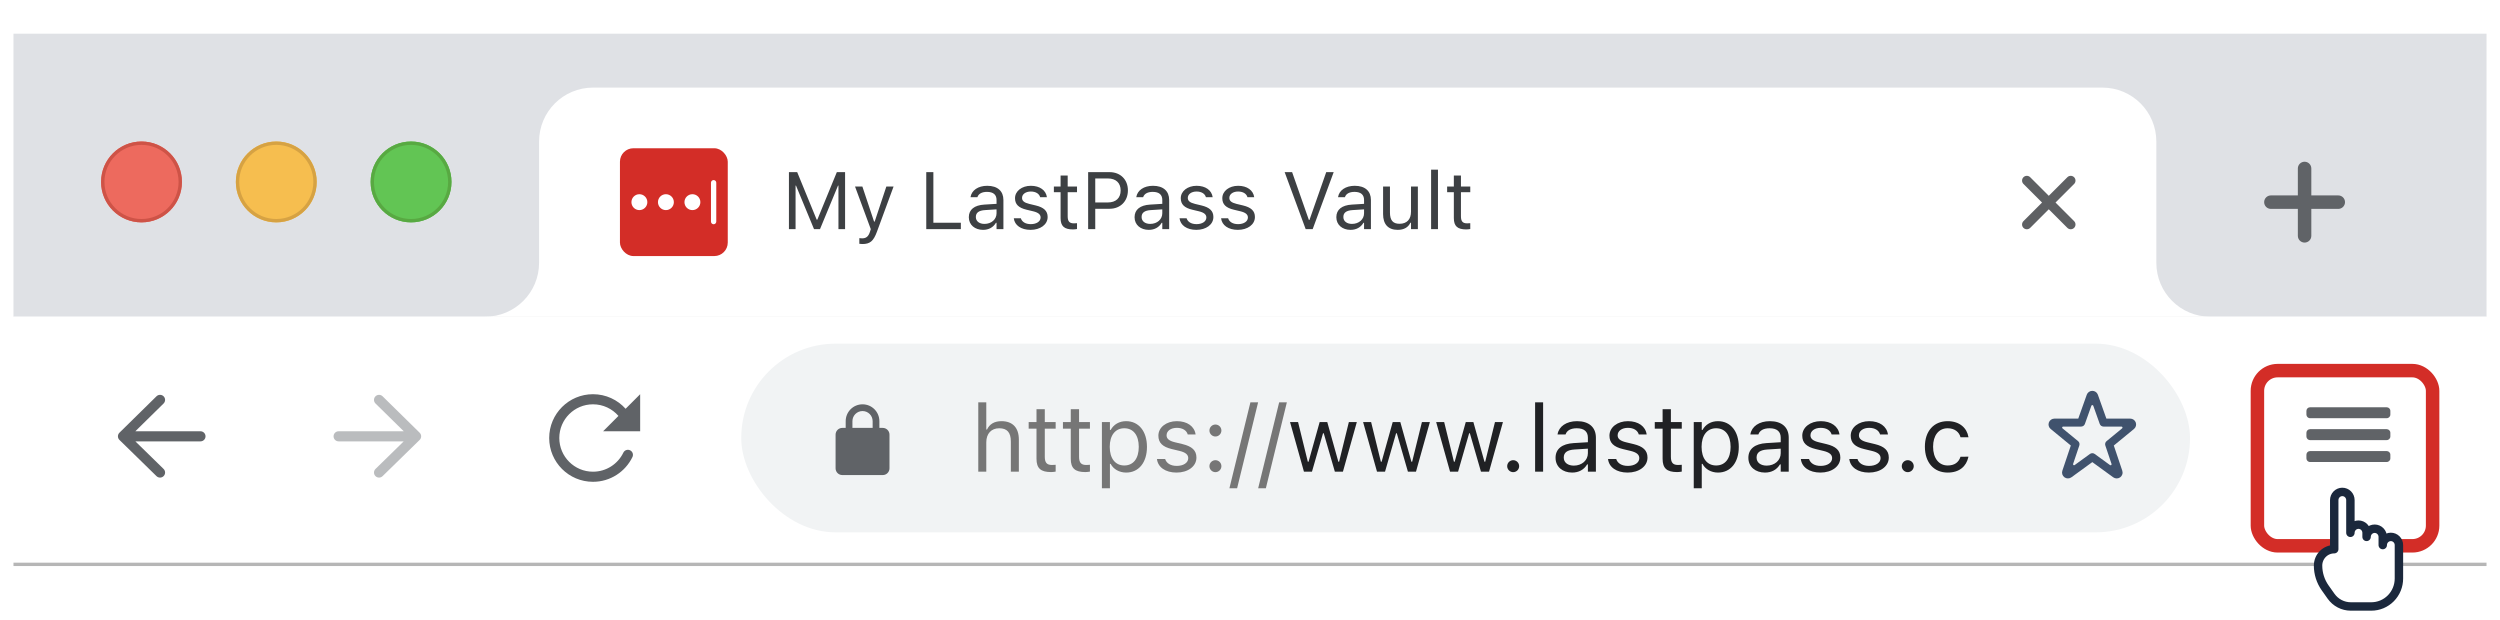 <svg width="371" height="92" viewBox="0 0 371 92" fill="none" xmlns="http://www.w3.org/2000/svg">
<g filter="url(#filter0_ddd_1319_140096)">
<rect x="2" y="2" width="367" height="42" fill="url(#paint0_linear_1319_140096)"/>
<path d="M342 21C341.448 21 341 21.448 341 22V26H337C336.448 26 336 26.448 336 27C336 27.552 336.448 28 337 28H341V32C341 32.552 341.448 33 342 33C342.552 33 343 32.552 343 32V28H347C347.552 28 348 27.552 348 27C348 26.448 347.552 26 347 26H343V22C343 21.448 342.552 21 342 21Z" fill="#606367"/>
<g filter="url(#filter1_i_1319_140096)">
<path fill-rule="evenodd" clip-rule="evenodd" d="M21 30C24.314 30 27 27.314 27 24C27 20.686 24.314 18 21 18C17.686 18 15 20.686 15 24C15 27.314 17.686 30 21 30Z" fill="#ED6A5E"/>
</g>
<path d="M26.75 24C26.75 27.176 24.176 29.75 21 29.75C17.824 29.75 15.25 27.176 15.25 24C15.25 20.824 17.824 18.25 21 18.25C24.176 18.25 26.75 20.824 26.75 24Z" stroke="#CE5347" stroke-width="0.5"/>
<g filter="url(#filter2_i_1319_140096)">
<path fill-rule="evenodd" clip-rule="evenodd" d="M41 30C44.314 30 47 27.314 47 24C47 20.686 44.314 18 41 18C37.686 18 35 20.686 35 24C35 27.314 37.686 30 41 30Z" fill="#F6BE4F"/>
</g>
<path d="M46.75 24C46.75 27.176 44.176 29.75 41 29.75C37.824 29.75 35.25 27.176 35.25 24C35.25 20.824 37.824 18.25 41 18.25C44.176 18.25 46.75 20.824 46.75 24Z" stroke="#D6A243" stroke-width="0.5"/>
<g filter="url(#filter3_i_1319_140096)">
<path fill-rule="evenodd" clip-rule="evenodd" d="M61 30C64.314 30 67 27.314 67 24C67 20.686 64.314 18 61 18C57.686 18 55 20.686 55 24C55 27.314 57.686 30 61 30Z" fill="#62C554"/>
</g>
<path d="M66.75 24C66.75 27.176 64.176 29.75 61 29.75C57.824 29.75 55.25 27.176 55.25 24C55.25 20.824 57.824 18.25 61 18.25C64.176 18.25 66.75 20.824 66.75 24Z" stroke="#58A942" stroke-width="0.5"/>
<path fill-rule="evenodd" clip-rule="evenodd" d="M88 10C83.582 10 80 13.582 80 18V36C80 40.418 76.418 44 72 44H80H320H328C323.582 44 320 40.418 320 36V18C320 13.582 316.418 10 312 10H88Z" fill="white"/>
<mask id="mask0_1319_140096" style="mask-type:alpha" maskUnits="userSpaceOnUse" x="116" y="17" width="177" height="20">
<rect x="116" y="17" width="177" height="20" fill="url(#paint1_linear_1319_140096)"/>
</mask>
<g mask="url(#mask0_1319_140096)">
<path d="M117.078 31H118.062V24.543H118.127L120.799 31H121.689L124.361 24.543H124.426V31H125.41V22.545H124.186L121.291 29.6H121.197L118.303 22.545H117.078V31ZM127.977 33.215C129.096 33.215 129.617 32.805 130.139 31.387L132.605 24.684H131.533L129.805 29.881H129.711L127.977 24.684H126.887L129.225 31.006L129.107 31.381C128.879 32.107 128.527 32.371 127.947 32.371C127.807 32.371 127.648 32.365 127.525 32.342V33.18C127.666 33.203 127.842 33.215 127.977 33.215ZM137.457 31H142.59V30.051H138.512V22.545H137.457V31ZM145.883 31.111C146.732 31.111 147.395 30.742 147.793 30.068H147.887V31H148.906V26.676C148.906 25.363 148.045 24.572 146.504 24.572C145.156 24.572 144.195 25.24 144.031 26.23L144.025 26.266H145.045L145.051 26.248C145.215 25.756 145.713 25.475 146.469 25.475C147.412 25.475 147.887 25.896 147.887 26.676V27.25L146.076 27.361C144.605 27.449 143.773 28.1 143.773 29.225V29.236C143.773 30.385 144.682 31.111 145.883 31.111ZM144.816 29.213V29.201C144.816 28.574 145.238 28.234 146.199 28.176L147.887 28.07V28.645C147.887 29.547 147.131 30.227 146.094 30.227C145.361 30.227 144.816 29.852 144.816 29.213ZM152.938 31.111C154.373 31.111 155.469 30.332 155.469 29.207V29.195C155.469 28.293 154.895 27.777 153.705 27.49L152.732 27.256C151.988 27.074 151.672 26.805 151.672 26.377V26.365C151.672 25.809 152.223 25.422 152.973 25.422C153.734 25.422 154.227 25.768 154.361 26.266H155.363C155.223 25.234 154.303 24.572 152.979 24.572C151.637 24.572 150.629 25.363 150.629 26.412V26.418C150.629 27.326 151.162 27.842 152.346 28.123L153.324 28.357C154.104 28.545 154.426 28.844 154.426 29.271V29.283C154.426 29.857 153.822 30.262 152.973 30.262C152.164 30.262 151.66 29.916 151.49 29.389H150.447C150.564 30.432 151.531 31.111 152.938 31.111ZM159.236 31.047C159.436 31.047 159.629 31.023 159.828 30.988V30.121C159.641 30.139 159.541 30.145 159.359 30.145C158.703 30.145 158.445 29.846 158.445 29.102V25.527H159.828V24.684H158.445V23.049H157.391V24.684H156.395V25.527H157.391V29.359C157.391 30.566 157.936 31.047 159.236 31.047ZM161.48 31H162.535V27.982H164.668C166.256 27.982 167.381 26.863 167.381 25.258V25.246C167.381 23.641 166.256 22.545 164.668 22.545H161.48V31ZM164.398 23.482C165.605 23.482 166.303 24.145 166.303 25.258V25.27C166.303 26.383 165.605 27.045 164.398 27.045H162.535V23.482H164.398ZM170.48 31.111C171.33 31.111 171.992 30.742 172.391 30.068H172.484V31H173.504V26.676C173.504 25.363 172.643 24.572 171.102 24.572C169.754 24.572 168.793 25.24 168.629 26.23L168.623 26.266H169.643L169.648 26.248C169.812 25.756 170.311 25.475 171.066 25.475C172.01 25.475 172.484 25.896 172.484 26.676V27.25L170.674 27.361C169.203 27.449 168.371 28.1 168.371 29.225V29.236C168.371 30.385 169.279 31.111 170.48 31.111ZM169.414 29.213V29.201C169.414 28.574 169.836 28.234 170.797 28.176L172.484 28.07V28.645C172.484 29.547 171.729 30.227 170.691 30.227C169.959 30.227 169.414 29.852 169.414 29.213ZM177.535 31.111C178.971 31.111 180.066 30.332 180.066 29.207V29.195C180.066 28.293 179.492 27.777 178.303 27.49L177.33 27.256C176.586 27.074 176.27 26.805 176.27 26.377V26.365C176.27 25.809 176.82 25.422 177.57 25.422C178.332 25.422 178.824 25.768 178.959 26.266H179.961C179.82 25.234 178.9 24.572 177.576 24.572C176.234 24.572 175.227 25.363 175.227 26.412V26.418C175.227 27.326 175.76 27.842 176.943 28.123L177.922 28.357C178.701 28.545 179.023 28.844 179.023 29.271V29.283C179.023 29.857 178.42 30.262 177.57 30.262C176.762 30.262 176.258 29.916 176.088 29.389H175.045C175.162 30.432 176.129 31.111 177.535 31.111ZM183.699 31.111C185.135 31.111 186.23 30.332 186.23 29.207V29.195C186.23 28.293 185.656 27.777 184.467 27.49L183.494 27.256C182.75 27.074 182.434 26.805 182.434 26.377V26.365C182.434 25.809 182.984 25.422 183.734 25.422C184.496 25.422 184.988 25.768 185.123 26.266H186.125C185.984 25.234 185.064 24.572 183.74 24.572C182.398 24.572 181.391 25.363 181.391 26.412V26.418C181.391 27.326 181.924 27.842 183.107 28.123L184.086 28.357C184.865 28.545 185.188 28.844 185.188 29.271V29.283C185.188 29.857 184.584 30.262 183.734 30.262C182.926 30.262 182.422 29.916 182.252 29.389H181.209C181.326 30.432 182.293 31.111 183.699 31.111ZM193.76 31H194.803L197.92 22.545H196.812L194.328 29.635H194.234L191.75 22.545H190.643L193.76 31ZM200.422 31.111C201.271 31.111 201.934 30.742 202.332 30.068H202.426V31H203.445V26.676C203.445 25.363 202.584 24.572 201.043 24.572C199.695 24.572 198.734 25.24 198.57 26.23L198.564 26.266H199.584L199.59 26.248C199.754 25.756 200.252 25.475 201.008 25.475C201.951 25.475 202.426 25.896 202.426 26.676V27.25L200.615 27.361C199.145 27.449 198.312 28.1 198.312 29.225V29.236C198.312 30.385 199.221 31.111 200.422 31.111ZM199.355 29.213V29.201C199.355 28.574 199.777 28.234 200.738 28.176L202.426 28.07V28.645C202.426 29.547 201.67 30.227 200.633 30.227C199.9 30.227 199.355 29.852 199.355 29.213ZM207.424 31.111C208.35 31.111 208.988 30.73 209.299 30.057H209.393V31H210.412V24.684H209.393V28.422C209.393 29.529 208.801 30.209 207.688 30.209C206.68 30.209 206.27 29.664 206.27 28.527V24.684H205.25V28.773C205.25 30.268 205.988 31.111 207.424 31.111ZM212.375 31H213.395V22.176H212.375V31ZM217.596 31.047C217.795 31.047 217.988 31.023 218.188 30.988V30.121C218 30.139 217.9 30.145 217.719 30.145C217.062 30.145 216.805 29.846 216.805 29.102V25.527H218.188V24.684H216.805V23.049H215.75V24.684H214.754V25.527H215.75V29.359C215.75 30.566 216.295 31.047 217.596 31.047Z" fill="#3D4043"/>
</g>
<path d="M300.281 29.816C300.005 30.092 300.005 30.539 300.281 30.816C300.557 31.092 301.005 31.092 301.281 30.816L304.039 28.058L306.797 30.816C307.073 31.092 307.521 31.092 307.797 30.816C308.073 30.539 308.073 30.092 307.797 29.816L305.039 27.058L307.797 24.3C308.073 24.024 308.073 23.576 307.797 23.3C307.521 23.024 307.073 23.024 306.797 23.3L304.039 26.058L301.281 23.3C301.005 23.024 300.557 23.024 300.281 23.3C300.005 23.576 300.005 24.024 300.281 24.3L303.039 27.058L300.281 29.816Z" fill="#5E6063"/>
<rect x="92" y="19" width="16" height="16" rx="2" fill="#D32D27"/>
<path fill-rule="evenodd" clip-rule="evenodd" d="M105.508 24.115C105.508 23.897 105.684 23.721 105.901 23.721C106.119 23.721 106.295 23.897 106.295 24.115V29.885C106.295 30.102 106.119 30.279 105.901 30.279C105.684 30.279 105.508 30.102 105.508 29.885V24.115Z" fill="white"/>
<path fill-rule="evenodd" clip-rule="evenodd" d="M94.885 28.18C95.537 28.18 96.066 27.652 96.066 27C96.066 26.348 95.537 25.82 94.885 25.82C94.234 25.82 93.705 26.348 93.705 27C93.705 27.652 94.234 28.18 94.885 28.18Z" fill="white"/>
<path fill-rule="evenodd" clip-rule="evenodd" d="M98.82 28.18C99.472 28.18 100 27.652 100 27C100 26.348 99.472 25.82 98.82 25.82C98.168 25.82 97.64 26.348 97.64 27C97.64 27.652 98.168 28.18 98.82 28.18Z" fill="white"/>
<path fill-rule="evenodd" clip-rule="evenodd" d="M102.754 28.18C103.405 28.18 103.934 27.652 103.934 27C103.934 26.348 103.405 25.82 102.754 25.82C102.102 25.82 101.573 26.348 101.573 27C101.573 27.652 102.102 28.18 102.754 28.18Z" fill="white"/>
<rect x="2" y="44" width="367" height="37" fill="white"/>
<rect x="2" y="80.5" width="367" height="0.5" fill="#B6B6B6"/>
<path fill-rule="evenodd" clip-rule="evenodd" d="M24.285 55.818C24.575 56.113 24.571 56.588 24.276 56.879L20.083 61H29.75C30.164 61 30.5 61.336 30.5 61.75C30.5 62.164 30.164 62.5 29.75 62.5H20.09L24.274 66.589C24.57 66.878 24.576 67.353 24.286 67.649C23.997 67.945 23.522 67.951 23.226 67.661L17.726 62.286C17.582 62.145 17.5 61.953 17.5 61.751C17.5 61.55 17.581 61.356 17.724 61.215L23.224 55.809C23.52 55.519 23.994 55.523 24.285 55.818Z" fill="#606367"/>
<path fill-rule="evenodd" clip-rule="evenodd" d="M55.715 55.818C55.425 56.113 55.429 56.588 55.724 56.879L59.917 61H50.25C49.836 61 49.5 61.336 49.5 61.75C49.5 62.164 49.836 62.5 50.25 62.5H59.91L55.726 66.589C55.43 66.878 55.424 67.353 55.714 67.649C56.003 67.945 56.478 67.951 56.774 67.661L62.274 62.286C62.418 62.145 62.5 61.953 62.5 61.751C62.5 61.55 62.419 61.356 62.276 61.215L56.776 55.809C56.48 55.519 56.005 55.523 55.715 55.818Z" fill="#BABCBE"/>
<path d="M83 62C83 59.239 85.239 57 88 57C89.507 57 90.859 57.667 91.777 58.723L89.5 61H95V55.5L92.839 57.661C91.65 56.335 89.923 55.5 88 55.5C84.41 55.5 81.5 58.41 81.5 62C81.5 65.59 84.41 68.5 88 68.5C90.578 68.5 92.804 66.999 93.855 64.826C94.035 64.454 93.879 64.005 93.506 63.825C93.133 63.645 92.685 63.801 92.504 64.174C91.695 65.848 89.981 67 88 67C85.239 67 83 64.761 83 62Z" fill="#606367"/>
<rect x="110" y="48" width="215" height="28" rx="14" fill="#F1F3F4"/>
<path fill-rule="evenodd" clip-rule="evenodd" d="M128 57C126.619 57 125.5 58.119 125.5 59.5V60.5H125C124.448 60.5 124 60.948 124 61.5V66.5C124 67.052 124.448 67.5 125 67.5H131C131.552 67.5 132 67.052 132 66.5V61.5C132 60.948 131.552 60.5 131 60.5H130.5V59.5C130.5 58.119 129.381 57 128 57ZM129.5 60.5V59.5C129.5 58.672 128.828 58 128 58C127.172 58 126.5 58.672 126.5 59.5V60.5H129.5Z" fill="#606367"/>
<path d="M145.176 67H146.365V62.639C146.365 61.347 147.11 60.554 148.286 60.554C149.462 60.554 150.009 61.19 150.009 62.516V67H151.198V62.228C151.198 60.478 150.275 59.501 148.621 59.501C147.534 59.501 146.844 59.959 146.475 60.738H146.365V56.705H145.176V67ZM155.97 67.055C156.202 67.055 156.428 67.027 156.66 66.986V65.975C156.441 65.995 156.325 66.002 156.113 66.002C155.348 66.002 155.047 65.653 155.047 64.785V60.615H156.66V59.631H155.047V57.724H153.816V59.631H152.654V60.615H153.816V65.086C153.816 66.494 154.452 67.055 155.97 67.055ZM161.056 67.055C161.288 67.055 161.514 67.027 161.746 66.986V65.975C161.527 65.995 161.411 66.002 161.199 66.002C160.434 66.002 160.133 65.653 160.133 64.785V60.615H161.746V59.631H160.133V57.724H158.902V59.631H157.74V60.615H158.902V65.086C158.902 66.494 159.538 67.055 161.056 67.055ZM163.523 69.461H164.713V65.838H164.822C165.226 66.624 166.107 67.13 167.119 67.13C168.992 67.13 170.209 65.633 170.209 63.322V63.309C170.209 61.012 168.985 59.501 167.119 59.501C166.094 59.501 165.273 59.986 164.822 60.807H164.713V59.631H163.523V69.461ZM166.846 66.077C165.506 66.077 164.686 65.024 164.686 63.322V63.309C164.686 61.606 165.506 60.554 166.846 60.554C168.192 60.554 168.992 61.593 168.992 63.309V63.322C168.992 65.038 168.192 66.077 166.846 66.077ZM174.598 67.13C176.272 67.13 177.551 66.221 177.551 64.908V64.894C177.551 63.842 176.881 63.24 175.493 62.905L174.358 62.632C173.49 62.42 173.121 62.105 173.121 61.606V61.593C173.121 60.943 173.764 60.492 174.639 60.492C175.527 60.492 176.102 60.895 176.259 61.477H177.428C177.264 60.273 176.19 59.501 174.646 59.501C173.08 59.501 171.904 60.424 171.904 61.648V61.654C171.904 62.714 172.526 63.315 173.907 63.644L175.049 63.917C175.958 64.136 176.334 64.484 176.334 64.983V64.997C176.334 65.667 175.63 66.139 174.639 66.139C173.695 66.139 173.107 65.735 172.909 65.12H171.692C171.829 66.337 172.957 67.13 174.598 67.13ZM180.367 61.777C180.859 61.777 181.256 61.374 181.256 60.889C181.256 60.397 180.859 60 180.367 60C179.882 60 179.479 60.397 179.479 60.889C179.479 61.374 179.882 61.777 180.367 61.777ZM180.367 67.068C180.859 67.068 181.256 66.665 181.256 66.18C181.256 65.688 180.859 65.291 180.367 65.291C179.882 65.291 179.479 65.688 179.479 66.18C179.479 66.665 179.882 67.068 180.367 67.068ZM186.704 56.705H185.562L182.445 69.461H183.587L186.704 56.705ZM190.97 56.705H189.828L186.711 69.461H187.853L190.97 56.705Z" fill="#767676"/>
<path d="M193.506 67H194.695L196.336 61.299H196.445L198.093 67H199.289L201.354 59.631H200.171L198.722 65.523H198.612L196.965 59.631H195.837L194.189 65.523H194.08L192.631 59.631H191.441L193.506 67ZM204.348 67H205.537L207.178 61.299H207.287L208.935 67H210.131L212.195 59.631H211.013L209.563 65.523H209.454L207.807 59.631H206.679L205.031 65.523H204.922L203.473 59.631H202.283L204.348 67ZM215.189 67H216.379L218.02 61.299H218.129L219.776 67H220.973L223.037 59.631H221.854L220.405 65.523H220.296L218.648 59.631H217.521L215.873 65.523H215.764L214.314 59.631H213.125L215.189 67ZM224.555 67.068C225.047 67.068 225.443 66.665 225.443 66.18C225.443 65.688 225.047 65.291 224.555 65.291C224.069 65.291 223.666 65.688 223.666 66.18C223.666 66.665 224.069 67.068 224.555 67.068ZM227.809 67H228.998V56.705H227.809V67ZM233.305 67.13C234.296 67.13 235.068 66.699 235.533 65.913H235.643V67H236.832V61.955C236.832 60.424 235.827 59.501 234.029 59.501C232.457 59.501 231.336 60.28 231.145 61.435L231.138 61.477H232.327L232.334 61.456C232.525 60.882 233.106 60.554 233.988 60.554C235.089 60.554 235.643 61.046 235.643 61.955V62.625L233.53 62.755C231.814 62.857 230.844 63.616 230.844 64.929V64.942C230.844 66.282 231.903 67.13 233.305 67.13ZM232.061 64.915V64.901C232.061 64.17 232.553 63.773 233.674 63.705L235.643 63.582V64.252C235.643 65.305 234.761 66.098 233.551 66.098C232.696 66.098 232.061 65.66 232.061 64.915ZM241.535 67.13C243.21 67.13 244.488 66.221 244.488 64.908V64.894C244.488 63.842 243.818 63.24 242.431 62.905L241.296 62.632C240.428 62.42 240.059 62.105 240.059 61.606V61.593C240.059 60.943 240.701 60.492 241.576 60.492C242.465 60.492 243.039 60.895 243.196 61.477H244.365C244.201 60.273 243.128 59.501 241.583 59.501C240.018 59.501 238.842 60.424 238.842 61.648V61.654C238.842 62.714 239.464 63.315 240.845 63.644L241.986 63.917C242.896 64.136 243.271 64.484 243.271 64.983V64.997C243.271 65.667 242.567 66.139 241.576 66.139C240.633 66.139 240.045 65.735 239.847 65.12H238.63C238.767 66.337 239.895 67.13 241.535 67.13ZM248.884 67.055C249.116 67.055 249.342 67.027 249.574 66.986V65.975C249.355 65.995 249.239 66.002 249.027 66.002C248.262 66.002 247.961 65.653 247.961 64.785V60.615H249.574V59.631H247.961V57.724H246.73V59.631H245.568V60.615H246.73V65.086C246.73 66.494 247.366 67.055 248.884 67.055ZM251.352 69.461H252.541V65.838H252.65C253.054 66.624 253.936 67.13 254.947 67.13C256.82 67.13 258.037 65.633 258.037 63.322V63.309C258.037 61.012 256.813 59.501 254.947 59.501C253.922 59.501 253.102 59.986 252.65 60.807H252.541V59.631H251.352V69.461ZM254.674 66.077C253.334 66.077 252.514 65.024 252.514 63.322V63.309C252.514 61.606 253.334 60.554 254.674 60.554C256.021 60.554 256.82 61.593 256.82 63.309V63.322C256.82 65.038 256.021 66.077 254.674 66.077ZM261.92 67.13C262.911 67.13 263.684 66.699 264.148 65.913H264.258V67H265.447V61.955C265.447 60.424 264.442 59.501 262.645 59.501C261.072 59.501 259.951 60.28 259.76 61.435L259.753 61.477H260.942L260.949 61.456C261.141 60.882 261.722 60.554 262.604 60.554C263.704 60.554 264.258 61.046 264.258 61.955V62.625L262.146 62.755C260.43 62.857 259.459 63.616 259.459 64.929V64.942C259.459 66.282 260.519 67.13 261.92 67.13ZM260.676 64.915V64.901C260.676 64.17 261.168 63.773 262.289 63.705L264.258 63.582V64.252C264.258 65.305 263.376 66.098 262.166 66.098C261.312 66.098 260.676 65.66 260.676 64.915ZM270.15 67.13C271.825 67.13 273.104 66.221 273.104 64.908V64.894C273.104 63.842 272.434 63.24 271.046 62.905L269.911 62.632C269.043 62.42 268.674 62.105 268.674 61.606V61.593C268.674 60.943 269.316 60.492 270.191 60.492C271.08 60.492 271.654 60.895 271.812 61.477H272.98C272.816 60.273 271.743 59.501 270.198 59.501C268.633 59.501 267.457 60.424 267.457 61.648V61.654C267.457 62.714 268.079 63.315 269.46 63.644L270.602 63.917C271.511 64.136 271.887 64.484 271.887 64.983V64.997C271.887 65.667 271.183 66.139 270.191 66.139C269.248 66.139 268.66 65.735 268.462 65.12H267.245C267.382 66.337 268.51 67.13 270.15 67.13ZM277.342 67.13C279.017 67.13 280.295 66.221 280.295 64.908V64.894C280.295 63.842 279.625 63.24 278.237 62.905L277.103 62.632C276.234 62.42 275.865 62.105 275.865 61.606V61.593C275.865 60.943 276.508 60.492 277.383 60.492C278.271 60.492 278.846 60.895 279.003 61.477H280.172C280.008 60.273 278.935 59.501 277.39 59.501C275.824 59.501 274.648 60.424 274.648 61.648V61.654C274.648 62.714 275.271 63.315 276.651 63.644L277.793 63.917C278.702 64.136 279.078 64.484 279.078 64.983V64.997C279.078 65.667 278.374 66.139 277.383 66.139C276.439 66.139 275.852 65.735 275.653 65.12H274.437C274.573 66.337 275.701 67.13 277.342 67.13ZM283.111 67.068C283.604 67.068 284 66.665 284 66.18C284 65.688 283.604 65.291 283.111 65.291C282.626 65.291 282.223 65.688 282.223 66.18C282.223 66.665 282.626 67.068 283.111 67.068ZM289.038 67.13C290.809 67.13 291.8 66.18 292.101 64.847L292.114 64.772L290.938 64.778L290.925 64.819C290.651 65.64 290.022 66.077 289.031 66.077C287.719 66.077 286.871 64.99 286.871 63.295V63.281C286.871 61.62 287.705 60.554 289.031 60.554C290.091 60.554 290.747 61.142 290.932 61.866L290.938 61.887H292.121L292.114 61.846C291.896 60.533 290.822 59.501 289.031 59.501C286.967 59.501 285.654 60.991 285.654 63.281V63.295C285.654 65.633 286.974 67.13 289.038 67.13Z" fill="#202124"/>
<g clip-path="url(#clip0_1319_140096)">
<path d="M316.946 59.689C316.884 59.523 316.773 59.38 316.626 59.279C316.48 59.178 316.306 59.123 316.128 59.123H312.586L311.318 55.562C311.255 55.396 311.143 55.253 310.995 55.153C310.848 55.052 310.673 54.999 310.494 55C310.316 55.001 310.141 55.057 309.995 55.159C309.849 55.262 309.739 55.406 309.678 55.573L308.414 59.123H304.873C304.694 59.123 304.519 59.178 304.372 59.28C304.225 59.382 304.114 59.526 304.053 59.693C303.991 59.86 303.983 60.042 304.03 60.213C304.076 60.385 304.175 60.538 304.312 60.652L307.31 63.115L306.052 66.858C305.993 67.032 305.992 67.221 306.048 67.396C306.104 67.571 306.215 67.724 306.365 67.832C306.515 67.941 306.695 67.999 306.881 67.999C307.066 67.999 307.247 67.94 307.396 67.832L310.5 65.577L313.604 67.833C313.753 67.941 313.933 68 314.118 68C314.304 68 314.484 67.942 314.634 67.834C314.783 67.726 314.895 67.573 314.951 67.398C315.008 67.224 315.006 67.036 314.948 66.861L313.689 63.117L316.694 60.648C316.83 60.532 316.927 60.379 316.972 60.208C317.017 60.036 317.008 59.855 316.946 59.689ZM312.615 62.466C312.523 62.542 312.456 62.644 312.423 62.759C312.389 62.873 312.392 62.995 312.43 63.108L313.353 65.853C313.363 65.883 313.364 65.915 313.354 65.945C313.344 65.975 313.325 66.001 313.3 66.02C313.274 66.038 313.243 66.048 313.212 66.048C313.18 66.048 313.149 66.038 313.124 66.019L310.852 64.366C310.75 64.292 310.626 64.252 310.499 64.252C310.373 64.252 310.249 64.292 310.147 64.366L307.878 66.016C307.852 66.035 307.822 66.045 307.79 66.045C307.759 66.045 307.728 66.035 307.702 66.017C307.677 65.998 307.658 65.972 307.648 65.943C307.638 65.913 307.639 65.881 307.648 65.851L308.571 63.105C308.609 62.992 308.612 62.871 308.579 62.756C308.546 62.642 308.479 62.54 308.386 62.464L306.075 60.566C306.051 60.547 306.034 60.521 306.026 60.491C306.018 60.462 306.019 60.431 306.029 60.402C306.04 60.373 306.059 60.349 306.084 60.331C306.109 60.314 306.139 60.304 306.17 60.304H308.837C308.96 60.304 309.08 60.266 309.181 60.196C309.282 60.125 309.358 60.025 309.399 59.91L310.36 57.211C310.37 57.182 310.389 57.157 310.414 57.139C310.439 57.121 310.469 57.112 310.5 57.112C310.531 57.112 310.561 57.121 310.586 57.139C310.612 57.157 310.631 57.182 310.641 57.211L311.601 59.91C311.642 60.025 311.718 60.125 311.819 60.196C311.919 60.266 312.04 60.304 312.163 60.304H314.83C314.861 60.304 314.891 60.314 314.916 60.331C314.941 60.349 314.96 60.373 314.97 60.402C314.981 60.431 314.982 60.462 314.974 60.491C314.966 60.521 314.949 60.547 314.925 60.566L312.615 62.466Z" fill="#40526D"/>
</g>
<path d="M354.187 57.438H342.812C342.513 57.438 342.271 57.68 342.271 57.979V58.521C342.271 58.82 342.513 59.062 342.812 59.062H354.187C354.486 59.062 354.729 58.82 354.729 58.521V57.979C354.729 57.68 354.486 57.438 354.187 57.438Z" fill="#606367"/>
<path d="M354.187 60.688H342.812C342.513 60.688 342.271 60.93 342.271 61.229V61.771C342.271 62.07 342.513 62.312 342.812 62.312H354.187C354.486 62.312 354.729 62.07 354.729 61.771V61.229C354.729 60.93 354.486 60.688 354.187 60.688Z" fill="#606367"/>
<path d="M354.187 63.938H342.812C342.513 63.938 342.271 64.18 342.271 64.479V65.021C342.271 65.32 342.513 65.562 342.812 65.562H354.187C354.486 65.562 354.729 65.32 354.729 65.021V64.479C354.729 64.18 354.486 63.938 354.187 63.938Z" fill="#606367"/>
<g filter="url(#filter4_ddd_1319_140096)">
<rect x="335" y="49" width="26" height="26" rx="3" stroke="#D32D27" stroke-width="2"/>
</g>
<path d="M353.6 77.89V76.676C353.6 76.354 353.474 76.045 353.249 75.817C353.023 75.59 352.718 75.462 352.4 75.462C352.082 75.462 351.777 75.59 351.551 75.817C351.326 76.045 351.2 76.354 351.2 76.676V76.071C351.2 75.749 351.074 75.441 350.849 75.213C350.623 74.985 350.318 74.857 350 74.857C349.682 74.857 349.377 74.985 349.151 75.213C348.926 75.441 348.8 75.749 348.8 76.071V71.214C348.8 70.892 348.674 70.583 348.449 70.356C348.223 70.128 347.918 70 347.6 70C347.282 70 346.977 70.128 346.751 70.356C346.526 70.583 346.4 70.892 346.4 71.214V78.5C345.763 78.5 345.153 78.756 344.703 79.211C344.253 79.667 344 80.284 344 80.929C344 82.113 344.366 83.268 345.046 84.232L345.926 85.475C346.259 85.946 346.698 86.331 347.207 86.596C347.716 86.861 348.28 86.999 348.853 87H351.903C352.441 87 352.974 86.893 353.472 86.684C353.969 86.476 354.42 86.17 354.801 85.785C355.181 85.4 355.483 84.942 355.689 84.439C355.895 83.936 356 83.397 356 82.852V77.89C356 77.568 355.874 77.26 355.649 77.032C355.423 76.804 355.118 76.676 354.8 76.676C354.482 76.676 354.177 76.804 353.951 77.032C353.726 77.26 353.6 77.568 353.6 77.89Z" fill="white" stroke="#1B283C" stroke-width="1.25" stroke-linecap="round" stroke-linejoin="round"/>
</g>
<defs>
<filter id="filter0_ddd_1319_140096" x="0" y="0" width="371" height="91.625" filterUnits="userSpaceOnUse" color-interpolation-filters="sRGB">
<feFlood flood-opacity="0" result="BackgroundImageFix"/>
<feColorMatrix in="SourceAlpha" type="matrix" values="0 0 0 0 0 0 0 0 0 0 0 0 0 0 0 0 0 0 127 0" result="hardAlpha"/>
<feOffset dy="1"/>
<feGaussianBlur stdDeviation="1"/>
<feColorMatrix type="matrix" values="0 0 0 0 0.114 0 0 0 0 0.189 0 0 0 0 0.285 0 0 0 0.04 0"/>
<feBlend mode="normal" in2="BackgroundImageFix" result="effect1_dropShadow_1319_140096"/>
<feColorMatrix in="SourceAlpha" type="matrix" values="0 0 0 0 0 0 0 0 0 0 0 0 0 0 0 0 0 0 127 0" result="hardAlpha"/>
<feOffset dy="2"/>
<feGaussianBlur stdDeviation="1"/>
<feColorMatrix type="matrix" values="0 0 0 0 0.114 0 0 0 0 0.189 0 0 0 0 0.285 0 0 0 0.04 0"/>
<feBlend mode="normal" in2="effect1_dropShadow_1319_140096" result="effect2_dropShadow_1319_140096"/>
<feColorMatrix in="SourceAlpha" type="matrix" values="0 0 0 0 0 0 0 0 0 0 0 0 0 0 0 0 0 0 127 0" result="hardAlpha"/>
<feOffset/>
<feGaussianBlur stdDeviation="1"/>
<feColorMatrix type="matrix" values="0 0 0 0 0.114 0 0 0 0 0.189 0 0 0 0 0.285 0 0 0 0.16 0"/>
<feBlend mode="normal" in2="effect2_dropShadow_1319_140096" result="effect3_dropShadow_1319_140096"/>
<feBlend mode="normal" in="SourceGraphic" in2="effect3_dropShadow_1319_140096" result="shape"/>
</filter>
<filter id="filter1_i_1319_140096" x="15" y="18" width="12" height="12" filterUnits="userSpaceOnUse" color-interpolation-filters="sRGB">
<feFlood flood-opacity="0" result="BackgroundImageFix"/>
<feBlend mode="normal" in="SourceGraphic" in2="BackgroundImageFix" result="shape"/>
<feColorMatrix in="SourceAlpha" type="matrix" values="0 0 0 0 0 0 0 0 0 0 0 0 0 0 0 0 0 0 127 0" result="hardAlpha"/>
<feOffset/>
<feGaussianBlur stdDeviation="3"/>
<feComposite in2="hardAlpha" operator="arithmetic" k2="-1" k3="1"/>
<feColorMatrix type="matrix" values="0 0 0 0 0.925 0 0 0 0 0.427 0 0 0 0 0.384 0 0 0 1 0"/>
<feBlend mode="normal" in2="shape" result="effect1_innerShadow_1319_140096"/>
</filter>
<filter id="filter2_i_1319_140096" x="35" y="18" width="12" height="12" filterUnits="userSpaceOnUse" color-interpolation-filters="sRGB">
<feFlood flood-opacity="0" result="BackgroundImageFix"/>
<feBlend mode="normal" in="SourceGraphic" in2="BackgroundImageFix" result="shape"/>
<feColorMatrix in="SourceAlpha" type="matrix" values="0 0 0 0 0 0 0 0 0 0 0 0 0 0 0 0 0 0 127 0" result="hardAlpha"/>
<feOffset/>
<feGaussianBlur stdDeviation="3"/>
<feComposite in2="hardAlpha" operator="arithmetic" k2="-1" k3="1"/>
<feColorMatrix type="matrix" values="0 0 0 0 0.961 0 0 0 0 0.769 0 0 0 0 0.318 0 0 0 1 0"/>
<feBlend mode="normal" in2="shape" result="effect1_innerShadow_1319_140096"/>
</filter>
<filter id="filter3_i_1319_140096" x="55" y="18" width="12" height="12" filterUnits="userSpaceOnUse" color-interpolation-filters="sRGB">
<feFlood flood-opacity="0" result="BackgroundImageFix"/>
<feBlend mode="normal" in="SourceGraphic" in2="BackgroundImageFix" result="shape"/>
<feColorMatrix in="SourceAlpha" type="matrix" values="0 0 0 0 0 0 0 0 0 0 0 0 0 0 0 0 0 0 127 0" result="hardAlpha"/>
<feOffset/>
<feGaussianBlur stdDeviation="3"/>
<feComposite in2="hardAlpha" operator="arithmetic" k2="-1" k3="1"/>
<feColorMatrix type="matrix" values="0 0 0 0 0.408 0 0 0 0 0.8 0 0 0 0 0.345 0 0 0 1 0"/>
<feBlend mode="normal" in2="shape" result="effect1_innerShadow_1319_140096"/>
</filter>
<filter id="filter4_ddd_1319_140096" x="332" y="46" width="32" height="34" filterUnits="userSpaceOnUse" color-interpolation-filters="sRGB">
<feFlood flood-opacity="0" result="BackgroundImageFix"/>
<feColorMatrix in="SourceAlpha" type="matrix" values="0 0 0 0 0 0 0 0 0 0 0 0 0 0 0 0 0 0 127 0" result="hardAlpha"/>
<feOffset dy="1"/>
<feGaussianBlur stdDeviation="1"/>
<feColorMatrix type="matrix" values="0 0 0 0 0.114 0 0 0 0 0.189 0 0 0 0 0.285 0 0 0 0.04 0"/>
<feBlend mode="normal" in2="BackgroundImageFix" result="effect1_dropShadow_1319_140096"/>
<feColorMatrix in="SourceAlpha" type="matrix" values="0 0 0 0 0 0 0 0 0 0 0 0 0 0 0 0 0 0 127 0" result="hardAlpha"/>
<feOffset dy="2"/>
<feGaussianBlur stdDeviation="1"/>
<feColorMatrix type="matrix" values="0 0 0 0 0.114 0 0 0 0 0.189 0 0 0 0 0.285 0 0 0 0.04 0"/>
<feBlend mode="normal" in2="effect1_dropShadow_1319_140096" result="effect2_dropShadow_1319_140096"/>
<feColorMatrix in="SourceAlpha" type="matrix" values="0 0 0 0 0 0 0 0 0 0 0 0 0 0 0 0 0 0 127 0" result="hardAlpha"/>
<feOffset/>
<feGaussianBlur stdDeviation="1"/>
<feColorMatrix type="matrix" values="0 0 0 0 0.114 0 0 0 0 0.189 0 0 0 0 0.285 0 0 0 0.16 0"/>
<feBlend mode="normal" in2="effect2_dropShadow_1319_140096" result="effect3_dropShadow_1319_140096"/>
<feBlend mode="normal" in="SourceGraphic" in2="effect3_dropShadow_1319_140096" result="shape"/>
</filter>
<linearGradient id="paint0_linear_1319_140096" x1="185.5" y1="2" x2="185.5" y2="44" gradientUnits="userSpaceOnUse">
<stop offset="0.006" stop-color="#DFE1E5"/>
<stop offset="0.994" stop-color="#DFE1E5"/>
</linearGradient>
<linearGradient id="paint1_linear_1319_140096" x1="293" y1="27" x2="116" y2="27" gradientUnits="userSpaceOnUse">
<stop stop-opacity="0"/>
<stop offset="0.1"/>
</linearGradient>
<clipPath id="clip0_1319_140096">
<rect width="13" height="13" fill="white" transform="translate(304 55)"/>
</clipPath>
</defs>
</svg>
